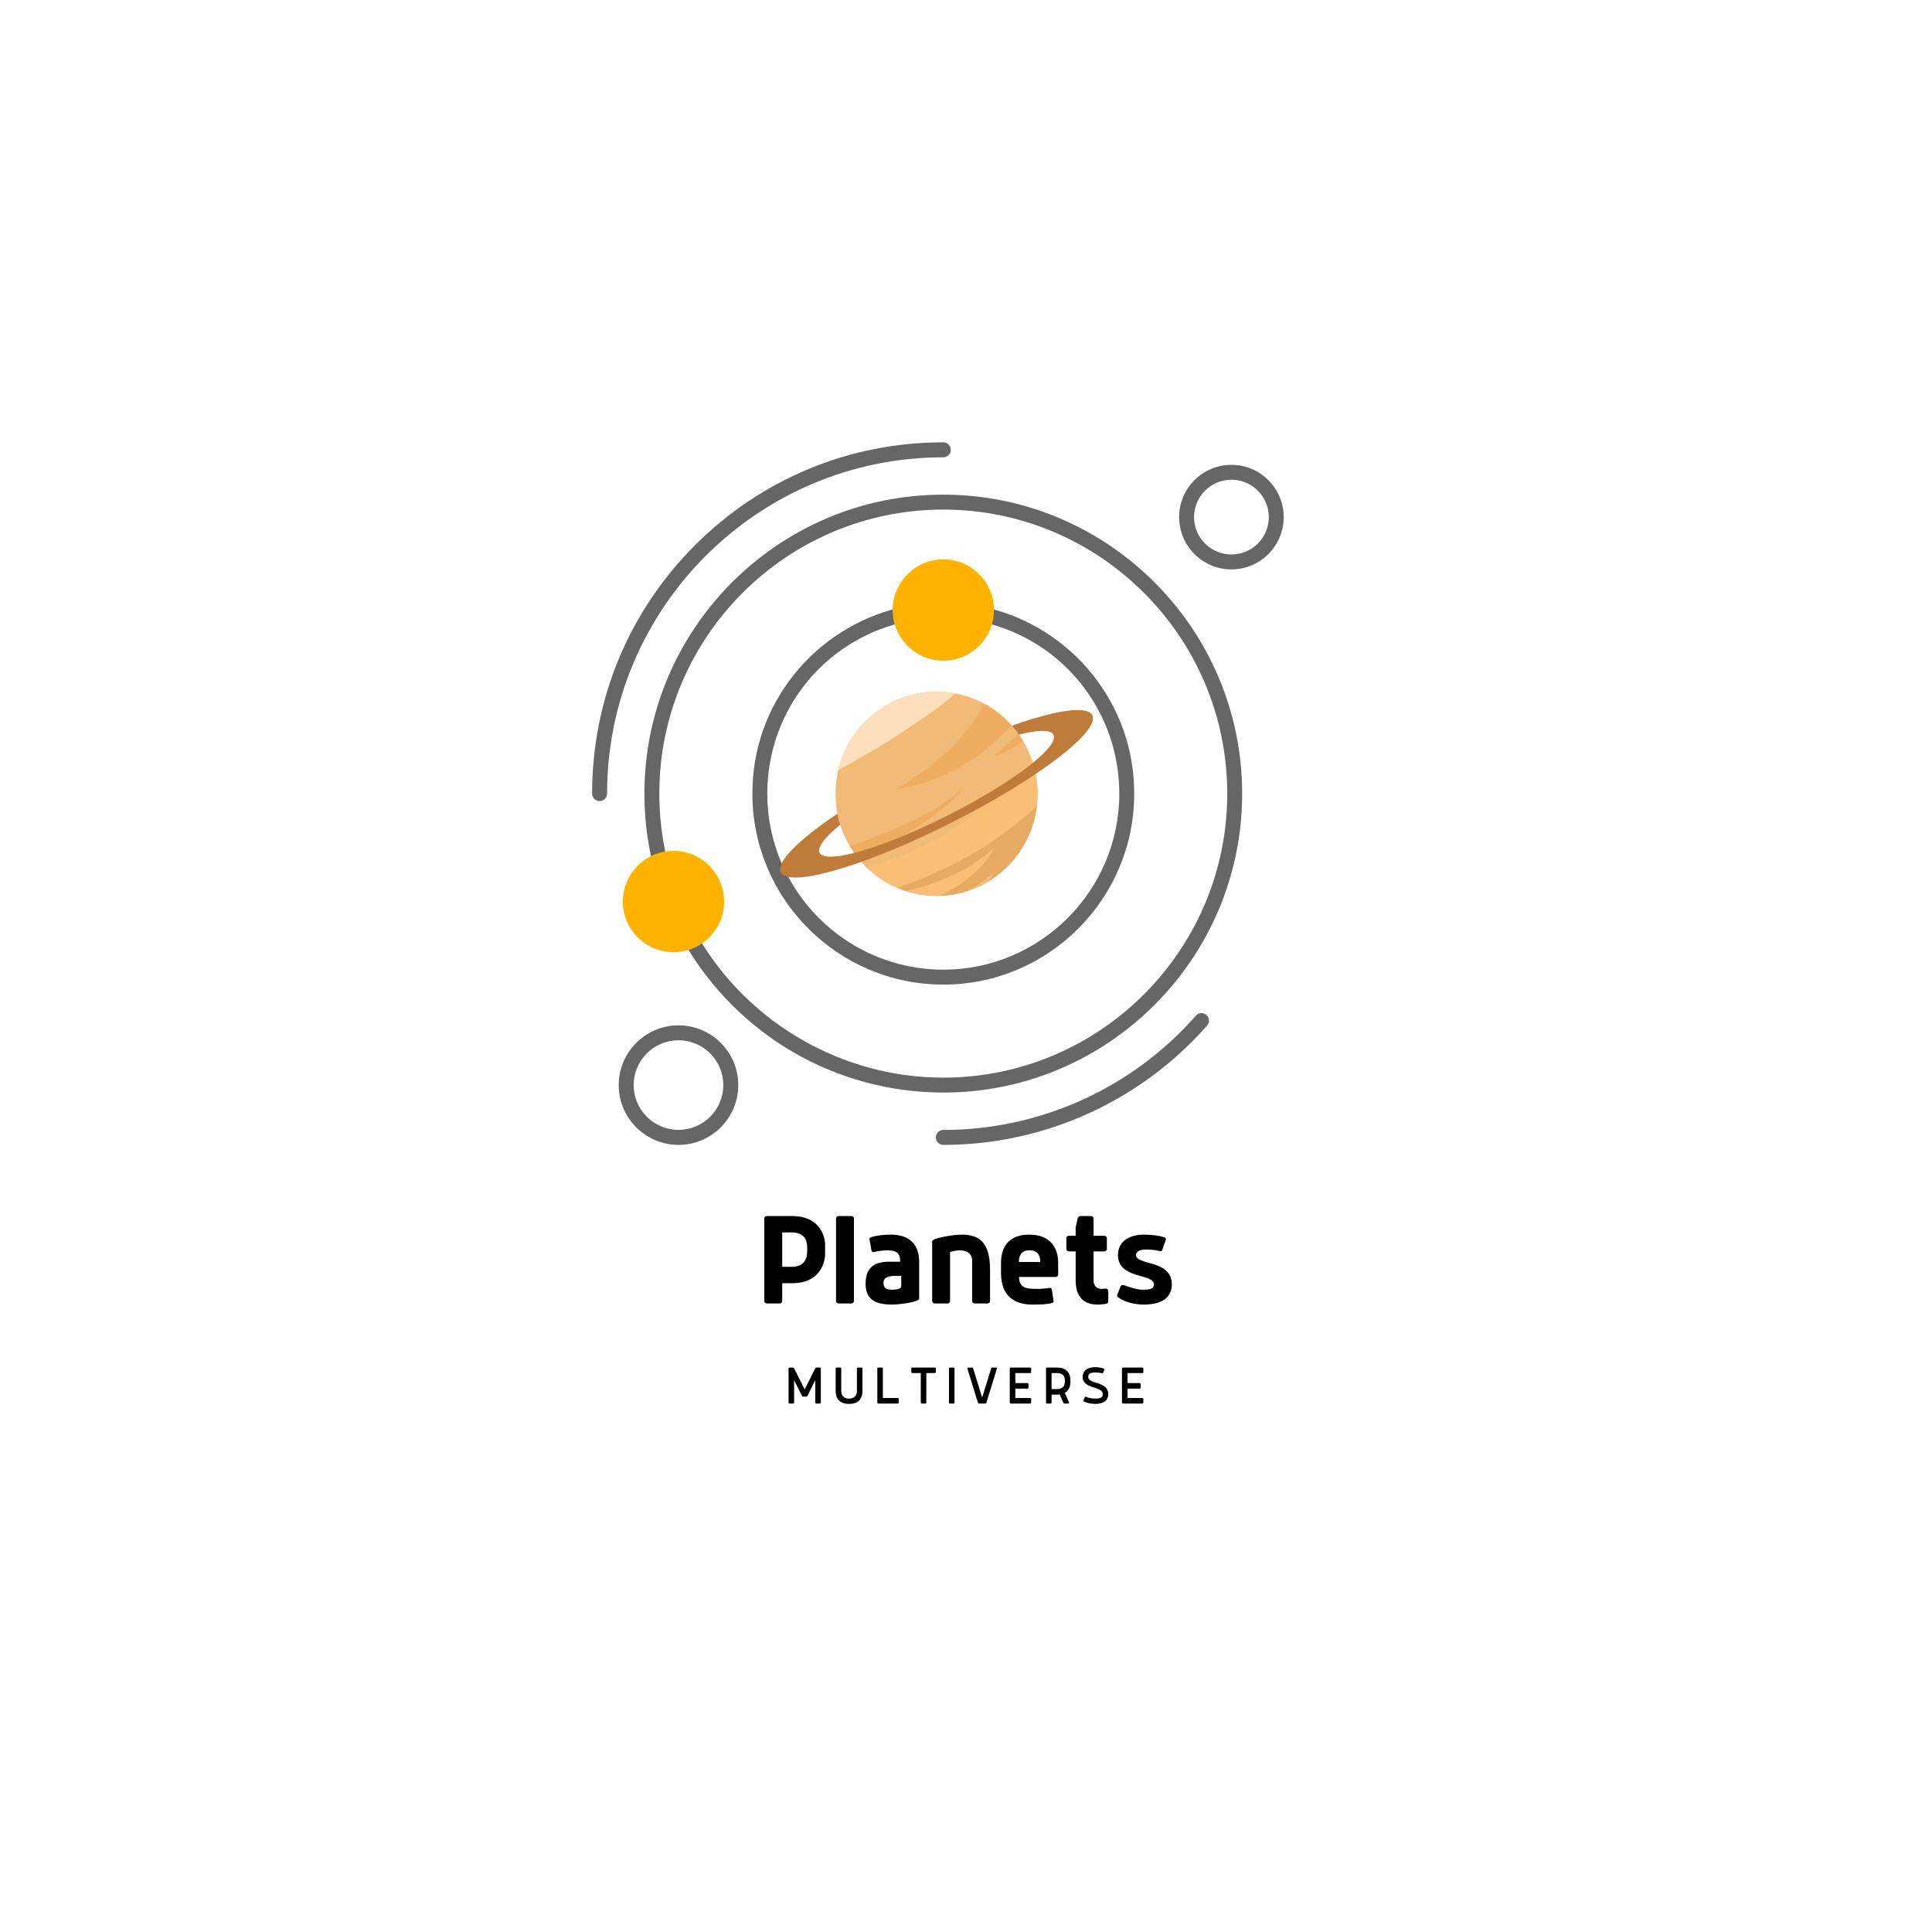 <?xml version="1.0" encoding="UTF-8"?><svg xmlns="http://www.w3.org/2000/svg" xmlns:xlink="http://www.w3.org/1999/xlink" width="375pt" zoomAndPan="magnify" viewBox="0 0 375 375" height="375pt" preserveAspectRatio="xMidYMid meet" version="1.2"><defs><g/><clipPath xml:id="clip1" id="clip1"><path d="M 114.93 85.801 L 185 85.801 L 185 156 L 114.93 156 Z M 114.93 85.801 "/></clipPath><clipPath xml:id="clip2" id="clip2"><path d="M 181.5 196 L 234.758 196 L 234.758 222.223 L 181.5 222.223 Z M 181.5 196 "/></clipPath><clipPath xml:id="clip3" id="clip3"><path d="M 228.102 90 L 249.168 90 L 249.168 111 L 228.102 111 Z M 228.102 90 "/></clipPath><clipPath xml:id="clip4" id="clip4"><path d="M 120 199 L 143.777 199 L 143.777 222.223 L 120 222.223 Z M 120 199 "/></clipPath><clipPath xml:id="clip5" id="clip5"><path d="M 162.164 134.25 L 201.555 134.25 L 201.555 173.902 L 162.164 173.902 Z M 162.164 134.25 "/></clipPath><clipPath xml:id="clip6" id="clip6"><path d="M 174 156.281 L 201.398 156.281 L 201.398 173.902 L 174 173.902 Z M 174 156.281 "/></clipPath><clipPath xml:id="clip7" id="clip7"><path d="M 162 134.156 L 186 134.156 L 186 150 L 162 150 Z M 162 134.156 "/></clipPath><clipPath xml:id="clip8" id="clip8"><path d="M 175.867 164.621 L 192.992 164.621 L 192.992 173.902 L 175.867 173.902 Z M 175.867 164.621 "/></clipPath><clipPath xml:id="clip9" id="clip9"><path d="M 151.422 137.711 L 212.148 137.711 L 212.148 170.445 L 151.422 170.445 Z M 151.422 137.711 "/></clipPath></defs><g xml:id="surface1" id="surface1"><path style=" stroke:none;fill-rule:evenodd;fill:rgb(39.999%,39.999%,39.999%);fill-opacity:1;" d="M 183.102 191.109 C 162.66 191.109 146.035 174.48 146.035 154.043 C 146.035 145.535 148.836 137.547 154.129 130.918 C 159.27 124.488 166.48 119.898 174.441 117.992 C 175.223 117.805 176.008 118.281 176.191 119.066 C 176.383 119.848 175.902 120.633 175.117 120.816 C 159.703 124.508 148.93 138.168 148.93 154.043 C 148.93 172.887 164.254 188.211 183.094 188.211 C 201.926 188.211 217.254 172.887 217.254 154.043 C 217.254 138.168 206.488 124.508 191.062 120.816 C 190.285 120.633 189.801 119.848 189.988 119.066 C 190.18 118.289 190.953 117.805 191.738 117.992 C 199.703 119.895 206.918 124.488 212.051 130.918 C 217.344 137.547 220.148 145.535 220.148 154.043 C 220.16 174.48 203.535 191.109 183.102 191.109 "/><path style=" stroke:none;fill-rule:evenodd;fill:rgb(39.999%,39.999%,39.999%);fill-opacity:1;" d="M 183.102 212.066 C 172.785 212.066 162.66 209.32 153.812 204.141 C 145.227 199.113 138.031 191.906 133 183.316 C 132.602 182.625 132.832 181.738 133.523 181.336 C 134.215 180.938 135.102 181.164 135.5 181.855 C 145.359 198.699 163.602 209.168 183.086 209.168 C 213.477 209.168 238.207 184.441 238.207 154.043 C 238.207 123.637 213.488 98.91 183.086 98.91 C 152.695 98.91 127.973 123.637 127.973 154.043 C 127.973 158.316 128.465 162.586 129.441 166.73 C 129.629 167.504 129.141 168.289 128.363 168.469 C 127.586 168.66 126.801 168.168 126.625 167.395 C 125.598 163.039 125.078 158.551 125.078 154.043 C 125.078 122.051 151.102 96.012 183.086 96.012 C 215.074 96.012 241.102 122.051 241.102 154.043 C 241.102 186.035 215.082 212.066 183.102 212.066 "/><g clip-rule="nonzero" clip-path="url(#clip1)"><path style=" stroke:none;fill-rule:evenodd;fill:rgb(39.999%,39.999%,39.999%);fill-opacity:1;" d="M 116.383 155.488 C 115.582 155.488 114.93 154.844 114.93 154.043 C 114.93 135.824 122.027 118.711 134.898 105.824 C 147.77 92.949 164.895 85.855 183.102 85.855 C 183.902 85.855 184.547 86.508 184.547 87.309 C 184.547 88.109 183.902 88.762 183.102 88.762 C 147.109 88.762 117.832 118.043 117.832 154.043 C 117.832 154.844 117.184 155.488 116.383 155.488 "/></g><g clip-rule="nonzero" clip-path="url(#clip2)"><path style=" stroke:none;fill-rule:evenodd;fill:rgb(39.999%,39.999%,39.999%);fill-opacity:1;" d="M 183.102 222.223 C 182.301 222.223 181.648 221.578 181.648 220.77 C 181.648 219.969 182.301 219.324 183.102 219.324 C 201.863 219.324 219.727 211.234 232.133 197.133 C 232.656 196.531 233.57 196.473 234.176 197 C 234.773 197.531 234.836 198.445 234.309 199.051 C 221.355 213.77 202.691 222.223 183.102 222.223 "/></g><g clip-rule="nonzero" clip-path="url(#clip3)"><path style=" stroke:none;fill-rule:evenodd;fill:rgb(39.999%,39.999%,39.999%);fill-opacity:1;" d="M 239.02 110.523 C 233.418 110.523 228.867 105.961 228.867 100.371 C 228.867 94.777 233.426 90.223 239.02 90.223 C 244.609 90.223 249.168 94.777 249.168 100.371 C 249.168 105.961 244.617 110.523 239.02 110.523 Z M 239.02 93.113 C 235.023 93.113 231.762 96.363 231.762 100.371 C 231.762 104.367 235.012 107.625 239.02 107.625 C 243.023 107.625 246.273 104.375 246.273 100.371 C 246.266 96.363 243.016 93.113 239.02 93.113 "/></g><g clip-rule="nonzero" clip-path="url(#clip4)"><path style=" stroke:none;fill-rule:evenodd;fill:rgb(39.999%,39.999%,39.999%);fill-opacity:1;" d="M 131.695 222.223 C 125.293 222.223 120.094 217.016 120.094 210.621 C 120.094 204.223 125.301 199.016 131.695 199.016 C 138.098 199.016 143.297 204.223 143.297 210.621 C 143.297 217.016 138.086 222.223 131.695 222.223 Z M 131.695 201.914 C 126.898 201.914 122.996 205.812 122.996 210.613 C 122.996 215.406 126.898 219.309 131.695 219.309 C 136.492 219.309 140.395 215.406 140.395 210.613 C 140.395 205.812 136.492 201.914 131.695 201.914 "/></g><path style=" stroke:none;fill-rule:evenodd;fill:rgb(100%,70.2%,0%);fill-opacity:1;" d="M 183.102 128.246 C 177.68 128.246 173.266 123.832 173.266 118.41 C 173.266 112.988 177.68 108.574 183.102 108.574 C 188.52 108.574 192.93 112.988 192.93 118.41 C 192.93 123.832 188.52 128.246 183.102 128.246 "/><path style=" stroke:none;fill-rule:evenodd;fill:rgb(100%,70.2%,0%);fill-opacity:1;" d="M 130.719 184.828 C 125.301 184.828 120.891 180.414 120.891 174.992 C 120.891 169.57 125.301 165.156 130.719 165.156 C 136.141 165.156 140.555 169.57 140.555 174.992 C 140.555 180.414 136.141 184.828 130.719 184.828 "/><g clip-rule="nonzero" clip-path="url(#clip5)"><path style=" stroke:none;fill-rule:nonzero;fill:rgb(94.899%,72.939%,46.669%);fill-opacity:1;" d="M 201.301 152.102 C 202.379 162.992 194.52 172.711 183.738 173.801 C 172.961 174.891 163.348 166.945 162.27 156.051 C 161.191 145.156 169.051 135.441 179.832 134.352 C 190.609 133.258 200.223 141.207 201.301 152.102 "/></g><path style=" stroke:none;fill-rule:nonzero;fill:rgb(93.329%,67.839%,37.65%);fill-opacity:1;" d="M 174.355 153.008 C 174.355 153.008 185.75 152.27 196.344 140.789 C 194.809 139.078 192.992 137.645 190.969 136.559 C 188.738 141.215 184.039 147.07 174.355 153.008 "/><g clip-rule="nonzero" clip-path="url(#clip6)"><path style=" stroke:none;fill-rule:nonzero;fill:rgb(90.199%,67.059%,38.039%);fill-opacity:1;" d="M 201.262 156.434 C 191.82 165.344 181.027 170.008 174.043 172.293 C 174.645 172.555 175.262 172.785 175.891 172.988 C 180.203 171.969 187.555 169.613 192.926 164.621 C 192.926 164.621 190.637 170.117 182.207 173.895 C 182.715 173.883 183.227 173.852 183.738 173.801 C 185.227 173.652 186.656 173.336 188.02 172.875 C 189.77 171.848 191.473 170.633 193.016 169.199 C 193.016 169.199 192.703 169.941 191.898 171.066 C 197.012 167.953 200.539 162.57 201.262 156.434 "/></g><g clip-rule="nonzero" clip-path="url(#clip7)"><path style=" stroke:none;fill-rule:nonzero;fill:rgb(98.819%,87.839%,74.12%);fill-opacity:1;" d="M 179.832 134.352 C 171.285 135.215 164.574 141.504 162.695 149.5 C 169.434 145.824 178.465 140.445 185.488 134.605 C 183.668 134.25 181.77 134.152 179.832 134.352 "/></g><path style=" stroke:none;fill-rule:nonzero;fill:rgb(93.329%,67.839%,37.65%);fill-opacity:1;" d="M 186.965 152.891 C 182.148 157.734 172.234 161.734 164.918 164.199 C 165.348 164.93 165.82 165.625 166.332 166.289 C 181.645 160.473 186.965 152.891 186.965 152.891 "/><path style=" stroke:none;fill-rule:nonzero;fill:rgb(98.039%,74.899%,45.879%);fill-opacity:1;" d="M 200.25 147.375 C 194.867 153.621 183.555 164.617 168.113 168.289 C 169.258 169.41 170.535 170.391 171.914 171.207 C 172.598 171.609 173.309 171.973 174.043 172.293 C 181.027 170.008 191.82 165.344 201.262 156.434 C 201.348 155.695 201.395 154.949 201.398 154.195 C 201.402 153.504 201.371 152.805 201.301 152.102 C 201.137 150.449 200.777 148.867 200.25 147.375 "/><g clip-rule="nonzero" clip-path="url(#clip8)"><path style=" stroke:none;fill-rule:nonzero;fill:rgb(98.039%,74.899%,45.879%);fill-opacity:1;" d="M 192.926 164.621 C 187.555 169.613 180.203 171.969 175.891 172.988 C 177.891 173.625 180.016 173.945 182.207 173.895 C 190.637 170.117 192.926 164.621 192.926 164.621 "/></g><path style=" stroke:none;fill-rule:nonzero;fill:rgb(94.899%,72.939%,46.669%);fill-opacity:1;" d="M 188.02 172.875 C 189.391 172.414 190.688 171.805 191.898 171.066 C 192.703 169.941 193.016 169.199 193.016 169.199 C 191.473 170.633 189.77 171.848 188.02 172.875 "/><path style=" stroke:none;fill-rule:nonzero;fill:rgb(93.329%,67.839%,37.65%);fill-opacity:1;" d="M 192.934 146.805 C 192.934 146.805 195.844 145.93 198.555 143.785 C 198.25 143.277 197.922 142.785 197.574 142.312 C 196.258 143.852 194.672 145.48 192.934 146.805 "/><g clip-rule="nonzero" clip-path="url(#clip9)"><path style=" stroke:none;fill-rule:nonzero;fill:rgb(74.509%,48.239%,22.35%);fill-opacity:1;" d="M 212.02 138.832 C 211.055 136.887 204.934 137.828 196.406 140.859 C 196.895 141.41 197.352 141.992 197.777 142.598 C 201.48 141.652 203.969 141.59 204.48 142.633 C 204.996 143.676 203.453 145.645 200.48 148.066 C 196.77 151.086 190.836 154.809 183.879 158.316 C 176.922 161.824 170.41 164.375 165.793 165.555 C 162.09 166.5 159.602 166.559 159.09 165.52 C 158.574 164.477 160.117 162.508 163.09 160.086 C 162.871 159.383 162.688 158.664 162.547 157.93 C 155.02 162.992 150.59 167.367 151.551 169.316 C 152.516 171.266 158.637 170.324 167.164 167.293 C 172.297 165.469 178.301 162.887 184.574 159.723 C 190.848 156.562 196.496 153.27 201.023 150.223 C 208.551 145.16 212.98 140.781 212.02 138.832 "/></g><g style="fill:rgb(0%,0%,0%);fill-opacity:1;"><g transform="translate(146.681, 253.002)"><path style="stroke:none;" d="M 7.059 -13.789 C 7.918 -13.789 9.992 -13.574 9.992 -10.906 L 9.992 -10.047 C 9.992 -7.379 7.918 -7.109 7.059 -7.109 L 5.145 -7.109 L 5.145 -13.789 Z M 2.156 -16.969 C 1.938 -16.969 1.668 -16.809 1.668 -16.484 L 1.668 -0.484 C 1.668 -0.16 1.938 0 2.156 0 L 4.66 0 C 4.875 0 5.145 -0.16 5.145 -0.484 L 5.145 -3.934 L 7.059 -3.934 C 13.387 -3.934 13.469 -9.348 13.469 -9.348 L 13.469 -11.582 C 13.469 -11.582 13.387 -16.969 7.059 -16.969 Z M 2.156 -16.969 "/></g></g><g style="fill:rgb(0%,0%,0%);fill-opacity:1;"><g transform="translate(160.604, 253.002)"><path style="stroke:none;" d="M 5.145 -16.484 C 5.145 -16.809 4.875 -16.969 4.66 -16.969 L 2.156 -16.969 C 1.938 -16.969 1.668 -16.809 1.668 -16.484 L 1.668 -0.484 C 1.668 -0.16 1.938 0 2.156 0 L 4.66 0 C 4.875 0 5.145 -0.16 5.145 -0.484 Z M 5.145 -16.484 "/></g></g><g style="fill:rgb(0%,0%,0%);fill-opacity:1;"><g transform="translate(166.744, 253.002)"><path style="stroke:none;" d="M 8.188 -3.312 C 8.188 -2.855 7.301 -2.668 6.438 -2.668 C 5.277 -2.668 4.742 -2.961 4.742 -4.066 C 4.742 -5.172 6.031 -5.359 7.059 -5.359 L 8.188 -5.359 Z M 2.801 -9.965 C 3.852 -10.207 4.715 -10.316 5.547 -10.316 C 7.191 -10.316 7.973 -9.805 7.973 -8.27 L 7.973 -8.105 L 5.898 -8.105 C 3.367 -8.105 1.266 -7.324 1.266 -3.797 C 1.266 -0.352 3.797 0.215 6.492 0.215 C 7.918 0.215 11.664 -0.297 11.664 -0.941 L 11.664 -8.105 C 11.664 -11.609 9.59 -13.359 6.25 -13.359 C 4.875 -13.359 3.555 -13.25 2.289 -12.848 C 2.129 -12.766 2.02 -12.633 2.02 -12.445 L 2.426 -10.207 C 2.504 -10.02 2.668 -9.965 2.801 -9.965 Z M 2.801 -9.965 "/></g></g><g style="fill:rgb(0%,0%,0%);fill-opacity:1;"><g transform="translate(179.267, 253.002)"><path style="stroke:none;" d="M 9.426 -0.484 C 9.426 -0.16 9.695 0 9.91 0 L 12.418 0 C 12.633 0 12.902 -0.16 12.902 -0.484 L 12.902 -6.52 C 12.902 -12.066 10.641 -13.359 7.352 -13.359 C 5.766 -13.359 1.668 -12.688 1.668 -12.066 L 1.668 -0.484 C 1.668 -0.16 1.938 0 2.156 0 L 4.66 0 C 4.875 0 5.145 -0.16 5.145 -0.484 L 5.145 -9.992 C 5.145 -9.992 6.195 -10.316 7.004 -10.316 C 8.133 -10.316 9.426 -9.91 9.426 -8.242 Z M 9.426 -0.484 "/></g></g><g style="fill:rgb(0%,0%,0%);fill-opacity:1;"><g transform="translate(192.894, 253.002)"><path style="stroke:none;" d="M 4.875 -8.055 C 4.875 -10.316 6.492 -10.316 6.977 -10.316 C 7.406 -10.316 9.023 -10.316 9.023 -8.055 Z M 12.496 -7.918 C 12.496 -9.398 12.039 -13.359 6.867 -13.359 C 1.75 -13.359 1.402 -9.398 1.402 -7.918 L 1.402 -5.898 C 1.402 -1.426 4.012 0.215 7.461 0.215 C 8.887 0.215 10.262 0.215 11.367 -0.109 C 11.555 -0.16 11.609 -0.379 11.609 -0.457 L 11.258 -2.773 C 11.176 -2.961 11.016 -3.016 10.883 -3.016 C 10.102 -2.91 9.266 -2.828 8.402 -2.828 C 6.57 -2.828 4.902 -2.883 4.902 -5.145 L 12.012 -5.145 C 12.227 -5.145 12.496 -5.305 12.496 -5.629 Z M 12.496 -7.918 "/></g></g><g style="fill:rgb(0%,0%,0%);fill-opacity:1;"><g transform="translate(206.117, 253.002)"><path style="stroke:none;" d="M 8.512 0.082 C 8.836 0.027 8.996 -0.215 8.996 -0.43 L 8.996 -2.398 C 8.996 -2.613 8.836 -2.883 8.512 -2.883 C 8.43 -2.883 7.891 -2.828 7.785 -2.828 C 6.438 -2.828 6.141 -3.77 6.141 -4.551 L 6.141 -10.102 L 8.242 -10.102 C 8.566 -10.102 8.727 -10.371 8.727 -10.586 L 8.727 -12.66 C 8.727 -12.875 8.566 -13.145 8.242 -13.145 L 6.141 -13.145 L 6.141 -16.484 C 6.141 -16.809 5.871 -16.969 5.656 -16.969 L 3.555 -16.969 C 3.34 -16.969 3.125 -16.781 3.043 -16.457 L 2.668 -14.758 L 2.668 -13.145 L 1.348 -13.145 C 1.023 -13.145 0.863 -12.875 0.863 -12.66 L 0.863 -10.586 C 0.863 -10.371 1.023 -10.102 1.348 -10.102 L 2.668 -10.102 L 2.668 -4.496 C 2.668 -0.891 4.605 0.215 6.949 0.215 C 7.543 0.215 8.082 0.133 8.512 0.082 Z M 8.512 0.082 "/></g></g><g style="fill:rgb(0%,0%,0%);fill-opacity:1;"><g transform="translate(215.704, 253.002)"><path style="stroke:none;" d="M 9.211 -10.207 C 9.32 -10.18 9.453 -10.129 9.535 -10.129 C 9.723 -10.129 9.805 -10.234 9.883 -10.371 L 10.504 -12.148 C 10.531 -12.227 10.586 -12.363 10.586 -12.469 C 10.586 -12.605 10.531 -12.738 10.344 -12.82 C 9.32 -13.172 7.863 -13.359 6.301 -13.359 C 3.984 -13.359 1.293 -12.391 1.293 -9.398 C 1.293 -4.66 8.27 -5.871 8.27 -3.691 C 8.27 -2.883 7.648 -2.668 6.086 -2.668 C 4.984 -2.668 3.449 -3.207 2.504 -3.527 C 2.426 -3.555 2.316 -3.582 2.234 -3.582 C 2.047 -3.582 1.914 -3.5 1.832 -3.367 L 1.211 -1.832 C 1.184 -1.75 1.133 -1.668 1.133 -1.562 C 1.133 -1.426 1.211 -1.293 1.375 -1.156 C 2.234 -0.566 3.879 0.215 6.301 0.215 C 10.586 0.215 11.742 -1.777 11.742 -3.719 C 11.742 -8.539 4.793 -7.352 4.793 -9.398 C 4.793 -9.668 4.957 -10.477 6.762 -10.477 C 7.543 -10.477 8.594 -10.371 9.211 -10.207 Z M 9.211 -10.207 "/></g></g><g style="fill:rgb(0%,0%,0%);fill-opacity:1;"><g transform="translate(152.28, 272.432)"><path style="stroke:none;" d="M 4.254 -1.355 C 4.363 -1.355 4.422 -1.445 4.441 -1.488 L 5.965 -4.555 L 5.965 -0.199 C 5.965 -0.066 6.074 0 6.164 0 L 6.84 0 C 6.93 0 7.043 -0.066 7.043 -0.199 L 7.043 -6.797 C 7.043 -6.93 6.93 -6.996 6.84 -6.996 L 6.219 -6.996 C 6.129 -6.996 5.996 -6.918 5.941 -6.797 L 3.91 -2.742 L 1.875 -6.797 C 1.82 -6.918 1.688 -6.996 1.598 -6.996 L 0.977 -6.996 C 0.887 -6.996 0.777 -6.93 0.777 -6.797 L 0.777 -0.199 C 0.777 -0.066 0.887 0 0.977 0 L 1.656 0 C 1.742 0 1.855 -0.066 1.855 -0.199 L 1.855 -4.555 L 3.375 -1.488 C 3.398 -1.445 3.453 -1.355 3.566 -1.355 Z M 4.254 -1.355 "/></g></g><g style="fill:rgb(0%,0%,0%);fill-opacity:1;"><g transform="translate(161.427, 272.432)"><path style="stroke:none;" d="M 3.375 0.066 C 5.477 0.066 5.977 -1.254 5.977 -2.398 L 5.977 -6.797 C 5.977 -6.93 5.863 -6.996 5.773 -6.996 L 5.098 -6.996 C 5.008 -6.996 4.898 -6.93 4.898 -6.797 L 4.898 -2.488 C 4.898 -1.098 3.82 -0.965 3.375 -0.965 C 2.934 -0.965 1.855 -1.098 1.855 -2.488 L 1.855 -6.797 C 1.855 -6.93 1.742 -6.996 1.656 -6.996 L 0.977 -6.996 C 0.887 -6.996 0.777 -6.93 0.777 -6.797 L 0.777 -2.398 C 0.777 -1.254 1.277 0.066 3.375 0.066 Z M 3.375 0.066 "/></g></g><g style="fill:rgb(0%,0%,0%);fill-opacity:1;"><g transform="translate(169.508, 272.432)"><path style="stroke:none;" d="M 0.777 -0.199 C 0.777 -0.109 0.844 0 0.977 0 L 4.73 0 C 4.863 0 4.93 -0.109 4.93 -0.199 L 4.93 -0.879 C 4.93 -0.965 4.863 -1.078 4.73 -1.078 L 1.855 -1.078 L 1.855 -6.797 C 1.855 -6.93 1.742 -6.996 1.656 -6.996 L 0.977 -6.996 C 0.887 -6.996 0.777 -6.93 0.777 -6.797 Z M 0.777 -0.199 "/></g></g><g style="fill:rgb(0%,0%,0%);fill-opacity:1;"><g transform="translate(176.435, 272.432)"><path style="stroke:none;" d="M 0.645 -6.996 C 0.512 -6.996 0.445 -6.887 0.445 -6.797 L 0.445 -6.121 C 0.445 -6.031 0.512 -5.918 0.645 -5.918 L 2.289 -5.918 L 2.289 -0.199 C 2.289 -0.066 2.398 0 2.488 0 L 3.164 0 C 3.254 0 3.363 -0.066 3.363 -0.199 L 3.363 -5.918 L 5.008 -5.918 C 5.141 -5.918 5.207 -6.031 5.207 -6.121 L 5.207 -6.797 C 5.207 -6.887 5.141 -6.996 5.008 -6.996 Z M 0.645 -6.996 "/></g></g><g style="fill:rgb(0%,0%,0%);fill-opacity:1;"><g transform="translate(183.417, 272.432)"><path style="stroke:none;" d="M 1.855 -6.797 C 1.855 -6.918 1.777 -6.996 1.656 -6.996 L 0.977 -6.996 C 0.855 -6.996 0.777 -6.918 0.777 -6.797 L 0.777 -0.199 C 0.777 -0.078 0.855 0 0.977 0 L 1.656 0 C 1.777 0 1.855 -0.078 1.855 -0.199 Z M 1.855 -6.797 "/></g></g><g style="fill:rgb(0%,0%,0%);fill-opacity:1;"><g transform="translate(187.381, 272.432)"><path style="stroke:none;" d="M 3.875 0 C 3.953 0 4.043 -0.055 4.074 -0.156 L 6.121 -6.797 C 6.121 -6.93 6.008 -6.996 5.918 -6.996 L 5.219 -6.996 C 5.133 -6.996 5.043 -6.918 4.996 -6.797 L 3.254 -1.168 L 1.512 -6.797 C 1.465 -6.918 1.379 -6.996 1.289 -6.996 L 0.59 -6.996 C 0.5 -6.996 0.391 -6.93 0.391 -6.797 L 2.434 -0.156 C 2.465 -0.055 2.555 0 2.633 0 Z M 3.875 0 "/></g></g><g style="fill:rgb(0%,0%,0%);fill-opacity:1;"><g transform="translate(195.218, 272.432)"><path style="stroke:none;" d="M 1.855 -1.078 L 1.855 -2.898 L 4.211 -2.898 C 4.344 -2.898 4.41 -3.008 4.41 -3.098 L 4.41 -3.777 C 4.41 -3.863 4.344 -3.977 4.211 -3.977 L 1.855 -3.977 L 1.855 -5.918 L 4.73 -5.918 C 4.863 -5.918 4.93 -6.031 4.93 -6.121 L 4.93 -6.797 C 4.93 -6.887 4.863 -6.996 4.73 -6.996 L 0.977 -6.996 C 0.844 -6.996 0.777 -6.887 0.777 -6.797 L 0.777 -0.199 C 0.777 -0.109 0.844 0 0.977 0 L 4.73 0 C 4.863 0 4.93 -0.109 4.93 -0.199 L 4.93 -0.879 C 4.93 -0.965 4.863 -1.078 4.73 -1.078 Z M 1.855 -1.078 "/></g></g><g style="fill:rgb(0%,0%,0%);fill-opacity:1;"><g transform="translate(202.255, 272.432)"><path style="stroke:none;" d="M 4.141 -0.168 C 4.199 -0.043 4.309 0 4.398 0 L 5.062 0 C 5.152 0 5.266 -0.066 5.266 -0.199 L 4.422 -2.066 C 5.496 -2.676 5.508 -3.91 5.508 -4.109 L 5.508 -4.633 C 5.508 -4.93 5.465 -6.996 2.934 -6.996 L 0.977 -6.996 C 0.887 -6.996 0.777 -6.93 0.777 -6.797 L 0.777 -0.199 C 0.777 -0.066 0.887 0 0.977 0 L 1.656 0 C 1.742 0 1.855 -0.066 1.855 -0.199 L 1.855 -1.734 L 2.934 -1.734 C 3.109 -1.734 3.277 -1.734 3.434 -1.754 Z M 2.91 -5.918 C 3.355 -5.918 4.43 -5.852 4.43 -4.477 L 4.43 -4.277 C 4.43 -2.887 3.355 -2.809 2.91 -2.809 L 1.855 -2.809 L 1.855 -5.918 Z M 2.91 -5.918 "/></g></g><g style="fill:rgb(0%,0%,0%);fill-opacity:1;"><g transform="translate(209.537, 272.432)"><path style="stroke:none;" d="M 0.844 -0.398 C 1.742 0.043 2.988 0.066 2.988 0.066 C 5.387 0.066 5.574 -1.266 5.574 -1.855 C 5.574 -4.363 1.688 -3.699 1.688 -5.176 C 1.688 -5.875 2.23 -6.031 3.133 -6.031 C 3.555 -6.031 3.898 -5.984 4.23 -5.918 C 4.277 -5.91 4.398 -5.887 4.43 -5.887 C 4.508 -5.887 4.543 -5.918 4.574 -5.977 L 4.785 -6.484 C 4.797 -6.52 4.82 -6.574 4.82 -6.621 C 4.82 -6.676 4.809 -6.73 4.73 -6.762 C 4.188 -6.996 3.754 -7.062 2.977 -7.062 C 1.688 -7.062 0.609 -6.508 0.609 -5.141 C 0.609 -2.789 4.508 -3.41 4.508 -1.844 C 4.508 -1.387 4.398 -0.965 3.043 -0.965 C 2.543 -0.965 1.875 -1.031 1.277 -1.309 C 1.234 -1.332 1.199 -1.344 1.168 -1.344 C 1.09 -1.344 1.055 -1.301 1.023 -1.242 L 0.777 -0.688 C 0.754 -0.633 0.742 -0.59 0.742 -0.555 C 0.742 -0.5 0.766 -0.445 0.844 -0.398 Z M 0.844 -0.398 "/></g></g><g style="fill:rgb(0%,0%,0%);fill-opacity:1;"><g transform="translate(216.997, 272.432)"><path style="stroke:none;" d="M 1.855 -1.078 L 1.855 -2.898 L 4.211 -2.898 C 4.344 -2.898 4.41 -3.008 4.41 -3.098 L 4.41 -3.777 C 4.41 -3.863 4.344 -3.977 4.211 -3.977 L 1.855 -3.977 L 1.855 -5.918 L 4.73 -5.918 C 4.863 -5.918 4.93 -6.031 4.93 -6.121 L 4.93 -6.797 C 4.93 -6.887 4.863 -6.996 4.73 -6.996 L 0.977 -6.996 C 0.844 -6.996 0.777 -6.887 0.777 -6.797 L 0.777 -0.199 C 0.777 -0.109 0.844 0 0.977 0 L 4.73 0 C 4.863 0 4.93 -0.109 4.93 -0.199 L 4.93 -0.879 C 4.93 -0.965 4.863 -1.078 4.73 -1.078 Z M 1.855 -1.078 "/></g></g></g></svg>